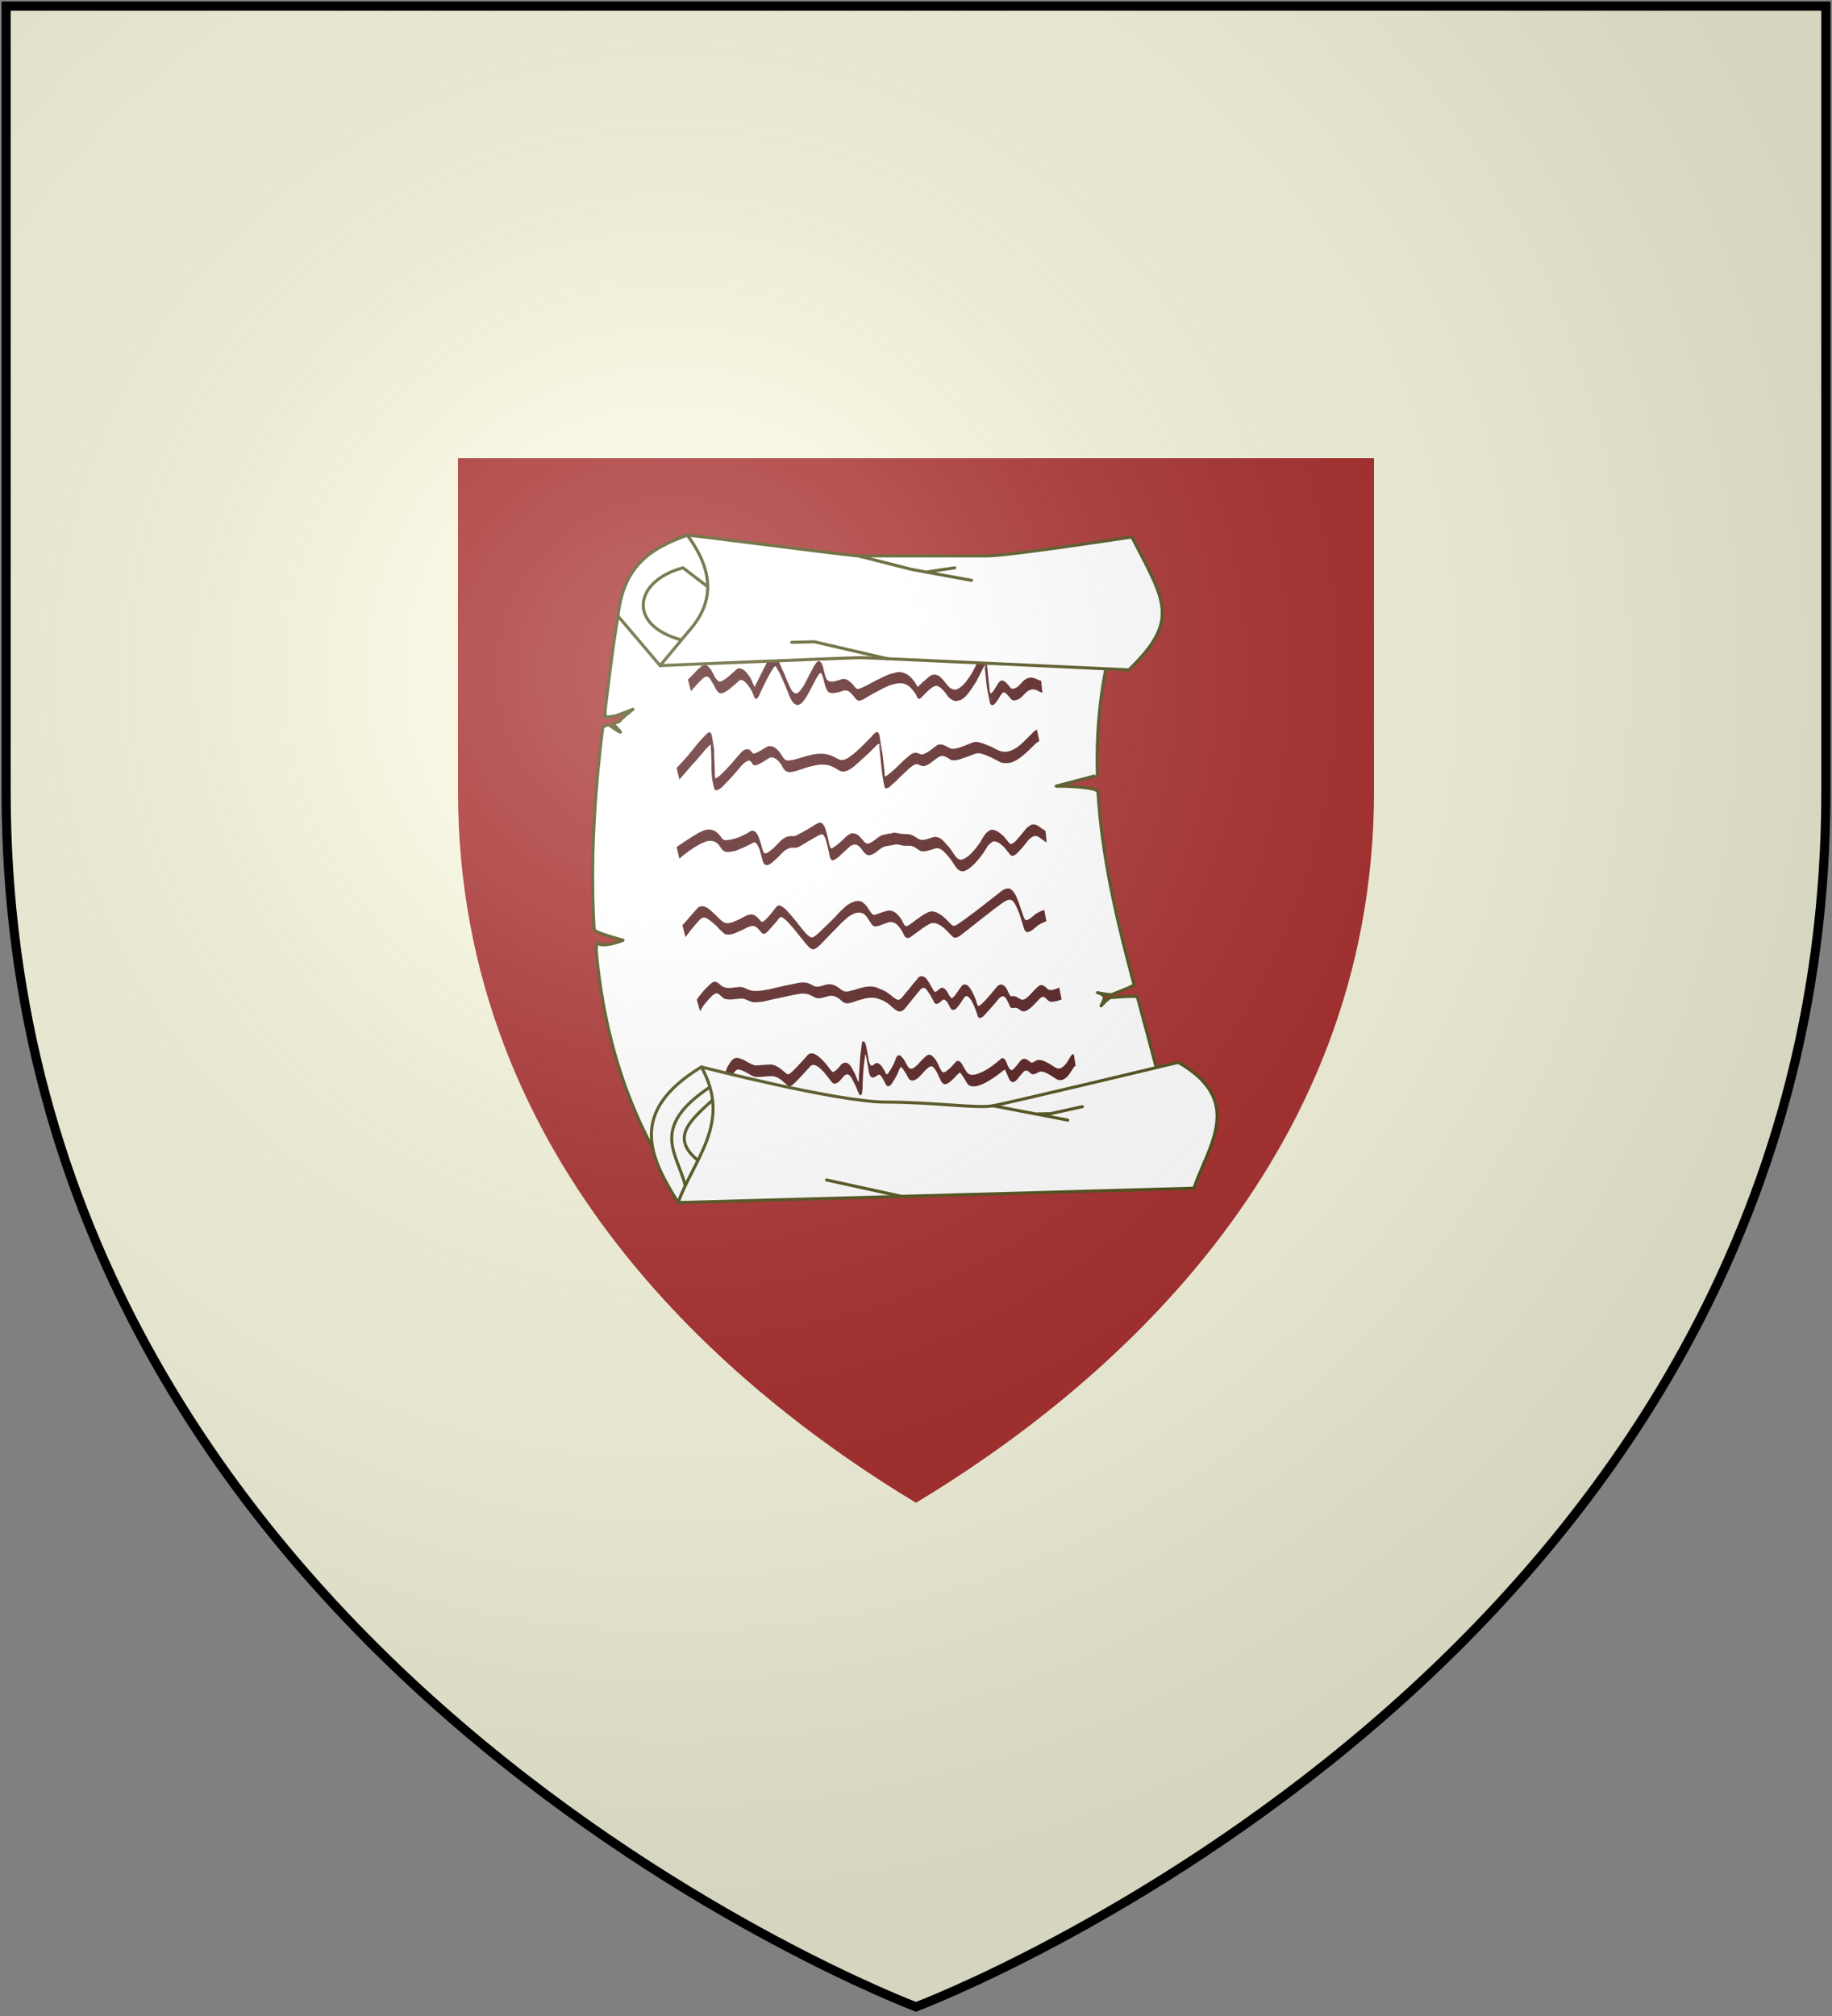 <?xml version="1.0" encoding="UTF-8"?>
<svg xmlns="http://www.w3.org/2000/svg" xmlns:xlink="http://www.w3.org/1999/xlink" width="600" height="660">
<rect width="100%" height="100%" fill="#808080" stroke="none"/>
<defs>
  <radialGradient id="rg" gradientUnits="userSpaceOnUse" cx="220" cy="220" r="405">
    <stop style="stop-color:#fff;stop-opacity:.3" offset="0"/>
    <stop style="stop-color:#fff;stop-opacity:.2" offset=".2"/>
    <stop style="stop-color:#666;stop-opacity:.1" offset=".6"/>
    <stop style="stop-color:#000;stop-opacity:.13" offset="1"/>
  </radialGradient>
  <path id="shield" d="m2,2v257c0,286 298,398 298,398c0,0 298-112 298-398V2z"/>
</defs>
<use xlink:href="#shield" fill="#f5f5dc"/>
<path id="inescutcheon" style="fill:#a52a2a;" d="m 150,150 v 109 c 0,122.457 90.129,196.92 150,232.979 C 359.871,455.92 450,381.457 450,259 V 150 Z"/>
<g id="parchment" style="fill:#ffffff;stroke:#4c4c15;stroke-width:1;stroke-linecap:round;stroke-linejoin:round;">
  <path d="m 367.4,199.7 c -6.4,18.5 -8.5,36.4 -8,54 0,0.2 -13.9,3.7 -13.6,3.7 3.3,-0.1 13.7,0.3 13.8,1.9 1.3,21.4 6.2,42.2 11.8,63 0.1,0.5 -4.6,2.2 -7.3,3.3 -0.5,0.2 -4.7,-0.6 -4.7,-0.6 0.3,-0.2 1.4,0.5 2.2,1.1 0.5,0.4 -1,3.2 -1,3.2 0,0 2.4,-2.6 3.1,-2.7 2.6,-0.2 8.6,-0.7 8.8,-0.2 4.2,15.7 8.6,31.3 12,47.1 l -170.7,2.4 c -10.8,-20.1 -16.4,-41.6 -18.5,-64.3 -0.1,-0.4 0.1,-3.1 0.2,-3 1.7,2 8.8,-0.8 8.6,-0.8 0,0 -9.3,-2.4 -9.5,-3.5 -1.3,-21.3 0,-43.5 2.8,-66.1 0,-0.3 0.8,-0.6 1.8,-0.9 0.3,-0.1 3.6,2.5 4,2.4 0.2,-0.1 -2.6,-2.8 -2.4,-2.8 1.2,-0.4 2.3,-0.7 2.3,-1 0.1,-0.4 4.2,-3.7 4.2,-3.7 0,0 -5.6,2.2 -5.9,2.2 -0.9,0.2 -3.1,0.4 -3.1,0.4 0,0 -0.2,-2 -0.1,-2.4 1.5,-11.7 2.2,-18.8 4.2,-30.7 z"/>
  <path style="fill:#501616;stroke:none;"  d="m 226.3,226.3 c 1.2,-1.4 2.4,-2.8 3.8,-4.1 0.2,-0.2 0.5,-0.4 0.8,-0.6 0.2,0 0.4,-0.1 0.6,-0.1 0.9,0.1 1.5,1.4 1.8,2 0.3,0.4 0.9,1.6 1.1,2 0.4,0.6 0.9,1.5 1.7,1.5 0.9,0 1.7,-0.7 2.4,-1.1 1.3,-1 2.6,-2.2 3.9,-3.3 0.1,0 0.3,0 0.4,0 0.9,0.1 1.8,1.3 2.4,2 0.7,1 1.3,2.1 1.7,3.3 0,0.2 0.4,1 0.7,0.9 0.8,-0.2 1.3,-1.8 1.6,-2.4 1.2,-2.6 2.5,-5.2 4,-7.6 0,0 0.4,-0.7 0.7,-0.7 0.1,0 0.1,0.1 0.2,0.1 0.1,0.3 0.3,0.5 0.4,0.7 0.8,1.3 1,1.7 1.6,3.1 1.4,3.2 0.6,1.3 1.9,4.5 0.5,1.2 1.2,3.4 2.5,4.1 0.3,0.2 0.6,0.2 0.9,0.2 0.3,-0.1 0.6,-0.2 0.9,-0.4 0.6,-0.5 1.3,-1.5 1.7,-2.1 0.9,-1.5 1.7,-3.1 2.5,-4.6 0.5,-1 0.8,-1.6 1.4,-2.5 0.1,-0.1 0.5,-0.8 0.9,-0.9 0.2,0 0.4,0.5 0.4,0.6 0.7,1.5 0.8,3.7 1.7,5.1 0.1,0.3 0.4,0.5 0.6,0.7 0.3,0.1 0.6,0.2 0.9,0.2 1.1,0.1 2.3,-0.3 3.3,-0.6 0.3,-0.1 0.6,-0.2 0.9,-0.3 0.3,0 0.6,0.1 0.9,0.1 1.2,0.5 1.9,1.7 2.7,2.6 0.2,0.2 0.3,0.4 0.6,0.5 0.2,0.2 0.5,0.2 0.8,0.2 0.4,-0.2 0.9,-0.3 1.3,-0.5 0.6,-0.4 1.2,-0.8 1.8,-1.1 0.8,-0.5 1.6,-0.9 2.4,-1.3 1.2,-0.7 3.1,-1.7 4.5,-2.2 0.6,-0.2 1.3,-0.3 1.9,-0.5 0.6,0 1.1,-0.2 1.7,-0.1 2.1,0.1 3.5,1.8 4.6,3.4 0.3,0.3 0.7,1.8 1.2,1.7 0.4,0 0.8,-0.5 1.1,-0.8 0.9,-0.9 1.9,-2 3,-2.8 0.6,-0.4 1.2,-0.8 2,-0.6 0.4,0.1 0.7,0.4 1,0.6 1.4,1.4 0.6,0.5 1.9,2.1 0.2,0.4 0.5,0.8 0.8,1.1 0.5,0.4 1.3,1 2,1.1 0.3,0 0.7,0 1,-0.1 0.3,-0.1 0.7,-0.2 1,-0.3 1.8,-1 3.1,-3.2 4.2,-4.8 1.2,-1.8 2,-3.7 3,-5.6 0,-0.1 0.3,-0.8 0.6,-1 0.2,-0.1 0.4,1.9 0.1,0.8 -0.4,-1.6 -0.7,-4.2 -0.3,-0.7 0.4,2.5 0.5,5.2 0.9,7.7 0.3,1.6 0.6,3.1 0.9,4.6 0.1,0.2 0.2,0.5 0.4,0.6 1,0.9 2.6,-2.3 3,-2.9 0.3,-0.3 0.7,-1.2 1.3,-1.1 0.4,0 1.1,0.9 1.4,1.2 0.4,0.4 0.7,1 1.3,1.3 0.6,0.3 1.2,0 1.8,-0.2 1.3,-0.6 2,-1.8 3,-2.6 0.2,-0.1 0.3,-0.2 0.5,-0.3 0.9,-0.5 1.6,-0.5 2.5,-0.2 0.7,0.4 1.3,0.7 2,0.9 0,0 -0.4,-3.9 -0.4,-3.9 v 0 c -0.7,-0.2 -1.4,-0.5 -2,-0.8 -1.1,-0.4 -1.9,-0.4 -3,0.2 -0.1,0.1 -0.3,0.2 -0.5,0.3 -1,0.8 -1.6,2 -2.8,2.6 -0.4,0.1 -0.7,0.3 -1.1,0.3 -0.7,-0.1 -1.2,-1.1 -1.6,-1.5 -0.5,-0.5 -1.1,-1.2 -1.8,-1.2 -0.8,0 -1.2,0.8 -1.6,1.4 -0.3,0.4 -0.8,1.4 -1.1,1.8 0,0 -0.7,1 -0.9,1 -0.2,0.1 -0.5,-0.7 -0.5,-0.7 0.2,1 0.3,1.9 0.5,2.8 0,0.4 -0.2,-0.8 -0.2,-1.2 -0.4,-2.2 -0.5,-4.5 -0.8,-6.7 -0.2,-2.5 -0.3,-3.4 -1,-6.5 -0.1,-0.3 -0.2,-0.6 -0.5,-0.8 -0.5,-0.4 -1.1,1 -1.1,1.1 -1,1.9 -1.8,3.9 -2.9,5.7 -1,1.5 -2.4,3.7 -4,4.6 -0.3,0.2 -0.6,0.3 -0.9,0.4 -0.3,0 -0.6,0.1 -0.9,0 -1.2,-0.2 -1.9,-1.2 -2.6,-2.1 -1.3,-1.6 -0.6,-0.8 -2,-2.2 -0.4,-0.2 -0.8,-0.4 -1.2,-0.5 -1.4,-0.3 -2.4,0.8 -3.3,1.6 -1.2,1 -1,0.8 -2,1.8 -0.2,0.1 -0.4,0.3 -0.5,0.5 -0.1,0 -0.1,0.1 -0.2,0.1 0,0 -0.8,-1.5 -0.9,-1.6 -1.2,-1.7 -2.8,-3.2 -5.1,-3.3 -0.5,0 -1.1,0.2 -1.6,0.3 -0.7,0.2 -1.4,0.3 -2,0.6 -0.7,0.3 -1.5,0.6 -2.2,1 -1.6,0.7 -3.1,1.6 -4.7,2.4 -0.6,0.3 -1.2,0.6 -1.8,0.9 -0.4,0.1 -0.8,0.2 -1.2,0.4 -0.1,-0.1 -0.4,-0.1 -0.5,-0.2 -0.2,-0.1 -1.1,-1.1 -1.1,-1.2 -0.7,-0.8 -1.5,-1.5 -2.5,-1.9 -0.3,0 -0.6,0 -1,0 -0.3,0 -0.6,0.2 -0.9,0.3 -0.9,0.2 -2,0.7 -3.1,0.5 -0.2,0 -0.4,-0.1 -0.7,-0.2 -0.1,-0.2 -0.3,-0.4 -0.5,-0.6 -0.9,-1.7 -0.8,-3.7 -1.7,-5.3 -0.3,-0.3 -0.5,-0.6 -1,-0.5 -0.5,0.1 -0.9,0.8 -1.1,1.1 -0.6,0.9 -0.9,1.6 -1.4,2.5 -0.8,1.6 -1.6,3.1 -2.4,4.6 -0.4,0.5 -1,1.5 -1.6,2 -0.2,0.1 -0.4,0.2 -0.6,0.3 -0.3,0 -0.5,0 -0.7,-0.1 -0.7,-0.4 -1.2,-1.3 -1.5,-2 -0.3,-0.7 -0.6,-1.3 -0.9,-2 -2.6,-6.3 0.9,1.9 -1.9,-4.4 -0.4,-1 -1,-2.5 -1.6,-3.4 -0.3,-0.4 -0.7,-1 -1.3,-0.9 -0.3,0.1 -0.7,0.7 -0.8,0.9 -1.5,2.5 -2.7,5.1 -4,7.7 -0.2,0.4 -0.4,0.7 -0.6,1.1 -0.1,0.3 -0.2,0.5 -0.3,0.7 -0.1,0.1 0,0.2 -0.1,0.3 -0.1,0 -0.5,-0.9 -0.5,-0.9 -0.4,-1.2 -1,-2.3 -1.8,-3.3 -0.6,-0.8 -1.6,-1.9 -2.8,-1.9 -0.2,-0.1 -0.4,0 -0.6,0.1 -1.3,1.1 -2.5,2.3 -3.8,3.3 -0.6,0.3 -1.3,1 -2,0.9 -0.7,0 -1.1,-0.9 -1.5,-1.3 -0.6,-1.2 -1.8,-4 -3.3,-4.1 -0.3,0 -0.6,0.2 -0.9,0.2 -0.3,0.2 -0.5,0.4 -0.8,0.7 -0.3,0.2 -0.6,0.5 -0.9,0.8 -1,1.1 -2,2.1 -3,3.1 0,0 1,3.8 1,3.8 z m 12.5,128.6 c 0.2,-1.5 0.9,-2.8 1.8,-4 0.3,-0.3 0.5,-0.6 0.9,-0.7 0.8,-0.2 1.8,0.4 2.5,0.7 1.1,0.5 2,1.3 3.2,1.6 0.2,0 0.4,0.1 0.7,0.1 1.7,0 3.4,-0.3 5.1,-0.3 1.7,0.2 3,1.3 4.2,2.4 0.3,0.3 0.8,0.8 1.2,0.9 0.7,0.1 1.4,-0.6 1.8,-1 1.7,-1.6 3.3,-3.5 4.9,-5.2 0.2,-0.2 0.4,-0.5 0.7,-0.6 1.3,-0.8 3.4,1.5 4.2,2.4 0.6,0.7 1.2,1.5 1.8,2.3 0.2,0.2 0.8,1 1,1.1 0.1,0.1 0.3,0.2 0.5,0.2 0.2,0 0.4,-0.1 0.7,-0.2 1.1,-0.5 1.7,-1.7 2.6,-2.5 0.2,-0.2 0.4,-0.2 0.5,-0.3 0.2,-0.1 0.4,-0.1 0.5,-0.1 1,0.2 1.9,2.4 2.3,3.2 0.4,0.7 0.7,1.5 1,2.3 0.1,0.1 0.5,1.1 0.6,1.2 0.1,0.1 0.2,0.1 0.2,0.2 0.2,-0.1 0.5,-0.2 0.5,-0.3 0.2,-0.4 0.3,-2.1 0.3,-2.3 0,-1.5 0.1,-3.1 0.2,-4.6 0.1,-2.1 0.4,-4.2 0.7,-6.3 0,-0.1 0.1,-0.2 0.1,-0.3 0,0 0,0 0,0 0,0.1 -0.1,0.2 -0.1,0.3 0.1,0.2 0.2,0.4 0.2,0.6 0.2,0.5 0.3,1.1 0.4,1.7 -0.7,-3.4 -0.9,-4.6 0.4,2.4 0.1,0.7 0.2,1.9 0.7,2.6 0.1,0.1 0.3,0.2 0.4,0.3 0.6,0.2 1,-0.1 1.5,-0.4 0.2,-0.1 0.6,-0.4 0.8,-0.5 0.2,0 0.3,0.1 0.4,0.1 1,1 1.4,2.4 2.2,3.5 0.1,0.1 0.2,0.2 0.4,0.2 0.8,0.1 1.4,-1 1.7,-1.5 0.4,-0.6 0.6,-1 1,-1.7 0.4,-0.7 0.7,-1.4 1,-2.2 0.1,-0.2 0.2,-0.6 0.5,-0.8 0,-0.1 0.1,-0.1 0.1,-0.1 1.1,1.1 1.8,2.5 2.5,3.8 0.2,0.2 0.3,0.4 0.6,0.5 1.5,0.8 3.5,-1.7 4.4,-2.7 0.5,-0.5 1.5,-1.7 2.3,-1.8 0.6,-0.1 1.1,0.7 1.4,1.1 0.5,0.7 0.9,1.5 1.2,2.3 0.3,0.5 0.5,1.1 0.8,1.6 0.1,0.2 0.2,0.3 0.4,0.5 0.1,0.1 0.3,0.2 0.4,0.3 1,0.3 2,-0.7 2.6,-1.2 0.9,-0.8 1.6,-1.7 2.5,-2.5 0.1,0 0.1,0 0.2,0 0.3,0.1 0.9,1.1 1,1.3 0.2,0.1 1,1.6 1.1,1.8 0.2,0.2 0.4,0.6 0.6,0.8 1.6,1.3 4.1,0.1 5.6,-0.6 2,-1.1 3.9,-2.4 5.6,-3.8 0.1,0 0.6,-0.5 0.8,-0.5 0.1,0 0.1,0.1 0.1,0.2 0.4,0.7 0.7,1.5 1,2.2 0.3,0.7 0.9,2 1.9,1.6 0.5,-0.2 0.9,-0.7 1.3,-1.1 0.2,-0.3 0.4,-0.5 0.6,-0.8 0.2,-0.2 0.4,-0.5 0.6,-0.7 0.4,-0.4 0.9,-1.2 1.5,-1.1 0.2,0 0.3,0.1 0.5,0.1 0.6,0.4 1,1.1 1.8,1.1 0.4,0 0.8,-0.2 1.2,-0.4 0.5,-0.2 0.8,-0.5 1.3,-0.5 1.2,0 2.6,0.9 3.6,1.5 0.8,0.5 1.5,1.2 2.5,1.3 0.9,0.1 1.6,-0.3 2.3,-0.9 1.1,-1 1.7,-2.4 2.6,-3.6 0.3,-0.1 0.1,-0.1 0.4,0 0,0 -0.6,-3.9 -0.6,-3.9 v 0 c -0.5,0 -0.3,-0.1 -0.7,0.1 -0.9,1.2 -1.4,2.7 -2.6,3.7 -0.5,0.5 -1.1,0.9 -1.9,0.8 -0.9,-0.1 -1.6,-0.9 -2.4,-1.3 -1.1,-0.6 -2.5,-1.5 -3.9,-1.5 -0.6,0 -0.8,0.2 -1.3,0.5 -0.3,0.1 -0.7,0.4 -1,0.4 -0.6,-0.1 -1.2,-1 -1.8,-1.1 -0.2,-0.1 -0.5,-0.2 -0.7,-0.2 -0.8,0.1 -1.2,0.7 -1.7,1.3 -1.3,1.7 0.2,-0.2 -1.2,1.5 -0.2,0.2 -0.7,0.8 -1,0.9 -0.7,0.3 -1.3,-1.2 -1.5,-1.5 -0.2,-0.6 -0.8,-2.5 -1.7,-2.4 -0.3,0 -0.6,0.4 -0.9,0.6 -1.6,1.4 -3.5,2.8 -5.4,3.8 -1.5,0.6 -3.7,1.8 -5.1,0.5 -0.3,-0.3 -0.4,-0.6 -0.6,-0.8 -0.2,-0.4 -0.9,-1.5 -1.1,-1.9 -0.3,-0.5 -0.8,-1.3 -1.5,-1.3 -0.2,0 -0.3,0.1 -0.4,0.1 -0.9,0.8 -1.5,1.8 -2.4,2.5 -0.5,0.4 -1.5,1.4 -2.2,1.1 -0.1,-0.1 -0.2,-0.2 -0.3,-0.3 -0.9,-1.4 -1.3,-3.1 -2.4,-4.3 -0.5,-0.6 -1.1,-1.2 -1.9,-1.1 -0.8,0.2 -1.9,1.5 -2.4,2 -0.7,0.7 -2.2,2.6 -3.3,2.6 -0.5,0 -0.7,-0.3 -1,-0.6 -0.5,-0.9 -0.9,-1.7 -1.4,-2.5 -0.3,-0.3 -0.7,-0.9 -1.1,-1.2 -0.1,-0.1 -0.3,-0.1 -0.5,-0.1 -0.1,0 -0.3,0 -0.4,0.1 -0.3,0.2 -0.4,0.6 -0.6,0.9 -0.3,0.8 -0.5,1.5 -0.9,2.2 -0.5,0.9 -0.9,1.7 -1.5,2.5 -0.1,0.1 -0.4,0.6 -0.6,0.5 -0.1,0 -0.2,-0.1 -0.2,-0.2 -0.6,-1 -1.1,-2.3 -2,-3 -0.2,-0.2 -0.4,-0.3 -0.6,-0.4 -0.1,0 -0.3,-0.1 -0.5,-0.1 -0.7,0.1 -1.2,1.1 -1.9,0.8 -0.5,-0.6 -0.5,-1 -0.7,-1.7 -0.1,-0.4 -0.2,-1.5 -0.2,-1.1 0.1,0.8 1.7,9.8 -0.4,-2.4 -0.1,-0.5 -0.3,-1.9 -0.7,-2.4 -0.2,-0.2 -0.5,-0.4 -0.8,-0.2 -0.1,0.1 -0.1,0.3 -0.1,0.4 -0.3,2.2 -0.6,4.3 -0.7,6.5 -0.1,1.5 -0.2,3 -0.3,4.5 0,0.4 0,0.9 0,1.3 -0.1,0.2 -0.1,0.5 -0.1,0.8 0,0.1 0.2,0.1 0.2,0.2 -0.7,-1.1 -1,-2.6 -1.7,-3.7 -0.5,-1 -1.4,-3 -2.7,-3.1 -0.3,0 -0.5,0 -0.7,0.1 -0.2,0.1 -0.4,0.2 -0.6,0.3 -0.2,0.2 -0.4,0.5 -0.6,0.7 -0.5,0.6 -1.1,1.4 -1.9,1.8 -0.1,0.1 -0.2,0.1 -0.4,0.2 -0.1,-0.1 -0.2,-0.2 -0.3,-0.2 -0.2,-0.2 -0.8,-0.9 -0.9,-1.1 -0.6,-0.8 -1.2,-1.6 -1.9,-2.3 -1,-1 -3.1,-3.3 -4.8,-2.3 -0.3,0.1 -0.5,0.4 -0.7,0.7 -1.6,1.7 -3.1,3.5 -4.8,5.1 -0.3,0.2 -1,0.9 -1.4,0.8 -0.5,-0.1 -0.8,-0.6 -1.1,-0.8 -1.4,-1.1 -2.7,-2.3 -4.5,-2.4 -1.7,0 -3.4,0.3 -5.1,0.3 -1.4,-0.4 -2.5,-1.1 -3.7,-1.8 -1.1,-0.4 -2.4,-1.1 -3.4,-0.3 -0.2,0.1 -0.4,0.3 -0.6,0.5 -0.9,1.2 -1.7,2.5 -2,4 0,0 1.2,3.7 1.2,3.7 z m -9.5,-23.8 c 0.9,-2 2.5,-3.6 4,-5.2 0.5,-0.3 0.9,-0.7 1.5,-0.7 0.7,0.1 1.3,0.9 1.8,1.3 0.2,0.2 0.5,0.3 0.7,0.5 1.8,0.5 3.7,0 5.5,-0.1 1.4,0 2.5,1 3.9,1.2 0.4,0.1 0.9,0 1.4,0 0.6,-0.1 1.3,-0.1 1.9,-0.2 0.9,-0.2 4.1,-1 4.9,-1.1 2.2,-0.5 4.4,-1 6.7,-1.4 1.2,-0.2 2.4,-0.2 3.6,0.3 0.7,0.3 1.3,0.7 2,1 1.5,0.4 2.8,-0.3 4.2,-0.6 0.2,-0.1 0.5,-0.1 0.8,-0.1 1.5,0 2.6,0.9 3.6,1.8 0.3,0.2 0.7,0.5 1,0.6 1.2,0.3 2.8,-0.4 3.9,-0.8 1.9,-0.5 3.8,-1.2 5.8,-0.9 1.2,0.2 1.7,0.5 2.8,0.9 0.4,0.3 0.8,0.5 1.2,0.7 0.8,0.6 1.1,0.8 1.8,1.5 0.6,0.5 0.8,0.7 1.5,1.1 0.2,0.1 0.4,0.2 0.6,0.2 0.2,0 0.4,0.1 0.6,0 0.9,-0.2 1.5,-1.1 2,-1.7 0.6,-0.7 1.1,-1.4 1.7,-2.1 0.8,-0.9 1.5,-1.9 2.4,-2.9 0.3,-0.4 0.6,-0.8 1.2,-1 0.1,0 0.3,0 0.4,0 0.2,0.1 0.3,0.2 0.5,0.3 0.3,0.3 0.6,0.8 0.9,1.2 0.5,0.7 0.9,1.4 1.3,2.2 0.3,0.4 0.5,1.3 1,1.5 0.6,0.2 1.1,-0.2 1.5,-0.5 0.4,-0.3 0.9,-1.1 1.4,-0.8 0.3,0.1 0.5,0.4 0.7,0.5 0.5,0.6 0.8,1.3 1.1,1.9 0.3,0.4 0.4,0.8 0.9,0.9 0.2,0.1 0.4,0 0.6,0 0.2,-0.2 0.4,-0.2 0.5,-0.4 0.4,-0.3 0.9,-1 1.2,-1.4 0.6,-0.8 1.1,-1.7 1.7,-2.5 0.2,-0.1 0.4,-0.2 0.6,-0.2 0.4,0 0.8,0.5 1,0.7 0.7,0.8 1.1,1.8 1.5,2.7 0.3,0.8 0.6,1.6 0.9,2.4 0.1,0.3 0.2,0.9 0.4,1.1 0.2,0.2 0.3,0.2 0.5,0.3 0.2,-0.1 0.4,-0.1 0.6,-0.2 0.6,-0.3 1.2,-1.1 1.6,-1.5 1,-1.1 2,-2.3 3,-3.4 0.5,-0.6 1.6,-2.3 2.6,-2 0.3,0.1 0.6,0.4 0.8,0.7 0.4,0.6 0.7,1.3 1,2 0.1,0.3 0.3,0.8 0.6,1 0.2,0.1 0.4,0.1 0.5,0.1 0.3,0.1 0.7,-0.1 1,-0.1 0.7,0.1 1.4,0.7 2,1.1 0.2,0 0.4,0.1 0.6,0.1 1.6,0 3.5,-2.3 4.5,-3.3 0.5,-0.5 1.4,-1.7 2.2,-1.4 0.3,0.1 0.7,0.4 0.8,0.6 1,1.1 1.6,1.1 3,0.8 0.7,-0.1 1.4,-0.4 2,-0.6 0,0 -0.8,-3.9 -0.8,-3.9 v 0 c -0.6,0.3 -1.2,0.5 -1.9,0.7 -1.4,0.3 -1.6,0.1 -2.6,-0.9 -0.4,-0.2 -0.6,-0.5 -1.1,-0.6 -1,-0.2 -1.8,1 -2.5,1.6 -0.5,0.5 -1.2,1.3 -1.7,1.8 -0.6,0.6 -1.4,1.4 -2.4,1.4 -0.1,0 -0.3,-0.1 -0.5,-0.2 -0.7,-0.4 -1.4,-1 -2.3,-1 -0.3,0 -0.5,0.1 -0.8,0 0,0 -0.2,0 -0.2,-0.1 -0.2,-0.2 -0.5,-0.7 -0.6,-1 -0.3,-0.7 -0.6,-1.4 -1.1,-2 -0.4,-0.3 -0.6,-0.6 -1.2,-0.7 -1.3,-0.1 -2,1.5 -2.8,2.3 -0.9,1.1 -1.9,2.3 -3,3.4 -0.3,0.3 -0.9,0.9 -1.4,1.2 -0.1,0.1 -0.2,0.1 -0.3,0.2 -0.5,-0.4 -0.5,-0.8 -0.7,-1.4 -0.2,-0.7 -0.5,-1.5 -0.9,-2.3 -0.5,-1 -1.6,-3.6 -3.1,-3.4 -0.3,0 -0.5,0.2 -0.7,0.3 -0.6,0.8 -1.2,1.7 -1.8,2.5 -0.2,0.3 -0.7,1 -1,1.3 -0.1,0.1 -0.3,0.2 -0.4,0.3 -0.1,0 -0.2,0.1 -0.3,0 -0.3,-0.1 -0.5,-0.6 -0.7,-0.8 -0.4,-0.7 -0.7,-1.4 -1.3,-2 -0.1,-0.1 -0.2,-0.2 -0.4,-0.3 -0.9,-0.6 -1.5,0.1 -2.1,0.7 -0.2,0.1 -0.5,0.4 -0.8,0.4 -0.4,0.1 -0.9,-1.2 -1.1,-1.4 -0.6,-1 -1.5,-2.9 -2.5,-3.5 -0.2,-0.1 -0.4,-0.1 -0.6,-0.2 -0.2,0 -0.4,0 -0.6,0 -0.7,0.2 -0.9,0.6 -1.3,1.2 -0.9,0.9 -1.6,1.9 -2.4,2.9 -0.6,0.7 -1.1,1.3 -1.7,2 -0.4,0.5 -1,1.4 -1.7,1.6 -0.2,0 -0.3,0 -0.5,0 -0.8,-0.4 -1.2,-0.7 -1.9,-1.3 -0.8,-0.6 -1.1,-0.8 -1.9,-1.4 -0.4,-0.2 -0.9,-0.4 -1.3,-0.6 -1.2,-0.5 -1.6,-0.8 -2.9,-1 -2,-0.2 -4,0.4 -5.9,1 -1,0.2 -2.6,0.9 -3.6,0.5 -0.3,-0.1 -0.6,-0.3 -0.9,-0.5 -1.2,-1 -2.4,-1.8 -4,-1.8 -0.3,0 -0.5,0.1 -0.8,0.1 -1.3,0.3 -2.6,1 -3.9,0.6 -0.7,-0.3 -1.4,-0.8 -2.1,-1 -1.3,-0.4 -2.4,-0.3 -3.8,0 -2.2,0.4 -4.4,0.9 -6.6,1.4 -1.5,0.4 -3.3,0.8 -4.9,1 -0.6,0.1 -1.3,0.1 -1.9,0.1 -0.4,0 -0.9,0 -1.3,-0.1 -1.4,-0.2 -2.6,-1.3 -4,-1.2 -1.8,0.1 -3.6,0.7 -5.3,0 -0.2,-0.1 -0.4,-0.2 -0.6,-0.4 -0.7,-0.5 -1.3,-1.3 -2.2,-1.3 -0.7,0 -1.1,0.5 -1.6,0.9 -1.6,1.5 -3.1,3.1 -4.3,5 0,0 1.1,3.8 1.1,3.8 z m -4.8,-24.3 c 1.4,-1.9 2.9,-3.8 4.5,-5.5 0.5,-0.5 0.8,-0.9 1.5,-0.9 0.7,0 1.3,0.4 1.8,0.8 1,0.7 1.4,1.1 2.3,1.9 0.5,0.6 1.5,1.6 2.1,2.1 0.3,0.3 0.6,0.6 1,0.7 1.5,0.4 3.3,-0.5 4.6,-1.1 1.2,-0.4 3.4,-2 4.7,-1.6 0.6,0.1 1,0.6 1.4,1 0.4,0.3 1,1.3 1.5,1.5 0.8,0.2 1.6,-0.8 2,-1.3 0.9,-0.9 1.7,-1.9 2.5,-2.8 0.2,-0.3 0.4,-0.5 0.6,-0.8 0.2,-0.1 0.3,-0.4 0.5,-0.5 0.2,-0.1 0.4,0 0.5,-0.1 0.2,0.2 0.5,0.3 0.7,0.5 0.7,0.5 1.5,1.3 2,1.9 1.2,1.3 2.3,2.7 3.4,4.1 0.9,1 1.7,2.3 2.8,3.3 0.3,0.3 0.9,0.8 1.4,0.8 0.3,0 0.6,-0.2 0.9,-0.3 0.4,-0.3 0.8,-0.6 1.2,-1 0.6,-0.5 1.1,-1.1 1.7,-1.7 1.6,-1.7 2.6,-2.7 4.3,-4.4 0.6,-0.7 1.2,-1.3 1.9,-1.9 0.5,-0.5 1.1,-0.9 1.6,-1.4 1.3,-0.8 2.8,-1.7 4.3,-1.2 0.6,0.1 0.7,0.4 1.2,0.7 0.7,0.8 1.3,1.8 1.9,2.7 0.1,0.2 0.2,0.4 0.4,0.5 0.1,0.2 0.3,0.3 0.5,0.4 0.2,0.1 0.4,0.1 0.6,0.1 0.5,0 1.2,-0.3 1.6,-0.4 0.9,-0.4 1.9,-0.7 2.8,-1 0.3,0 0.6,-0.1 0.9,0 1.5,0.1 2.6,1.8 3.4,3 0.4,0.7 0.7,2.2 1.8,2.2 0.5,0 0.9,-0.3 1.3,-0.6 1.6,-1.2 3.2,-2.4 4.9,-3.5 0.8,-0.4 1.4,-0.9 2.3,-0.8 0.9,0 1.6,0.4 2.4,0.9 1.4,0.9 2.5,2.3 3.7,3.5 0.2,0.1 0.3,0.2 0.5,0.3 1.1,0.5 2.8,-1.2 3.6,-1.8 0.6,-0.4 1.2,-0.9 1.8,-1.4 3.5,-2.7 6.9,-5.5 10.5,-8.1 0.7,-0.4 1.9,-1.3 2.8,-1 1.1,0.4 1.8,2.3 2.2,3.2 0.7,1.6 1.2,3.3 1.7,5 0.2,0.6 0.4,1.6 0.8,2 0.2,0.2 0.4,0.3 0.6,0.4 0.3,-0.1 0.6,-0.1 0.9,-0.3 1,-0.4 1.9,-1.4 2.7,-2 0.8,-0.5 1,-0.6 1.9,-1 0.2,-0.1 0.5,-0.2 0.8,-0.3 0,0 -0.7,-3.7 -0.7,-3.7 v 0 c -0.3,0.1 -0.6,0.2 -0.9,0.3 -0.8,0.4 -1.1,0.5 -1.9,1 -1,0.8 -1.9,1.8 -3.2,2.1 -0.1,-0.1 -0.2,-0.2 -0.3,-0.3 -0.4,-0.5 -0.6,-1.3 -0.8,-1.9 -0.6,-1.6 -1.1,-3.3 -1.8,-5 -0.4,-0.9 -0.9,-2 -1.7,-2.7 -1.2,-1.2 -2.8,-0.2 -3.9,0.7 -3.5,2.7 -6.9,5.5 -10.5,8.1 -0.7,0.5 -2.3,1.7 -3.1,2.2 -0.3,0.2 -1,0.7 -1.5,0.7 -0.3,0 -0.6,-0.2 -0.8,-0.4 -1.2,-1.2 -2.3,-2.5 -3.8,-3.4 -0.7,-0.4 -1.1,-0.7 -1.8,-0.8 -1.4,-0.4 -2.1,0.2 -3.3,0.8 -1.7,1.1 -3.3,2.3 -4.9,3.5 -0.1,0.1 -0.7,0.4 -1,0.4 -0.7,0 -1.2,-1.6 -1.5,-2.1 -0.9,-1.3 -2.1,-2.9 -3.9,-3 -0.3,0 -0.6,0 -0.9,0.1 -0.9,0.2 -1.9,0.6 -2.8,0.9 -0.3,0.1 -1.1,0.4 -1.4,0.4 -0.2,0 -0.3,-0.1 -0.5,-0.1 -1.1,-1.1 -1.6,-2.6 -2.8,-3.6 -0.2,-0.2 -0.4,-0.3 -0.6,-0.5 -1.8,-0.9 -3.8,0.2 -5.3,1.3 -0.5,0.5 -1.1,1 -1.6,1.5 -0.7,0.6 -1.3,1.3 -1.9,2 -2,2 -2.3,2.3 -4.3,4.2 -0.6,0.6 -1.1,1.1 -1.7,1.6 -0.4,0.3 -0.7,0.6 -1.1,0.8 -0.2,0.1 -0.4,0.2 -0.6,0.2 -0.5,0 -1.1,-0.5 -1.3,-0.7 -1.1,-0.9 -1.8,-2.1 -2.8,-3.2 -1.1,-1.4 -2.1,-2.7 -3.3,-4 -0.5,-0.6 -1.5,-1.7 -2.2,-2.1 -0.3,-0.2 -0.6,-0.3 -0.9,-0.5 -0.3,0.1 -0.6,0 -0.8,0.2 -0.2,0.1 -0.3,0.3 -0.5,0.5 -1,1.3 -1.9,2.5 -3,3.6 -0.3,0.3 -0.9,0.9 -1.3,1.1 -0.5,0.2 -1.4,-1.2 -1.7,-1.4 -0.6,-0.5 -0.9,-0.9 -1.7,-1 -1.5,-0.3 -3.4,1.3 -4.8,1.8 -1.2,0.5 -2.9,1.4 -4.2,0.9 -0.4,-0.1 -0.7,-0.4 -1,-0.6 -0.6,-0.5 -1.6,-1.5 -2.1,-2 -1.1,-1 -2.9,-3 -4.5,-2.8 -0.9,0 -1.1,0.4 -1.7,1 -1.6,1.7 -3,3.5 -4.6,5.2 0,0 1,3.9 1,3.9 z m -2,-25.7 c 1.6,-1.4 3.3,-2.7 5.1,-3.8 0.6,-0.4 1.3,-0.7 1.9,-1.1 0.5,-0.2 1.1,-0.4 1.6,-0.7 1.2,-0.3 2.3,-0.4 3.4,0.3 0.7,0.4 1.2,1.2 1.7,1.9 0.8,1.2 1.5,1.3 2.9,1.2 0.6,-0.2 1.3,-0.2 1.9,-0.4 0.5,-0.2 1.2,-0.5 1.7,-0.7 1,-0.4 1.9,-0.8 2.8,-1.3 0.1,0 1.2,-0.6 1.3,-0.7 0.2,0 0.3,0 0.5,0 0.9,0.6 1.2,1.7 1.6,2.7 0.3,1 0.4,1.6 0.7,2.6 0.2,0.7 0.4,2.1 1.5,2.1 1,0.1 2.3,-1.3 3,-1.9 1.4,-1.2 2.4,-2.8 4.1,-3.5 0.6,-0.3 0.8,-0.2 1.4,-0.3 0.5,0.1 0.9,0.1 1.3,0 0.7,-0.2 1.4,-0.6 2,-1 0.4,-0.2 0.9,-0.5 1.3,-0.8 0.4,-0.2 0.9,-0.5 1.3,-0.7 0.3,-0.2 1.9,-1.2 2.3,-1.3 0.2,-0.2 1.1,-0.6 1.5,-0.6 0.5,0.2 0.8,1 1,1.3 0.5,1.5 0.8,3.1 1.2,4.7 0,0.2 0.3,1.9 0.6,2.2 0.1,0.2 0.4,0.2 0.6,0.4 0.3,-0.2 0.7,-0.2 0.9,-0.4 0.5,-0.3 0.8,-0.6 1.2,-0.9 0.5,-0.5 2.1,-1.9 2.6,-2.4 0.4,-0.3 0.7,-0.7 1.1,-1 0.4,-0.2 0.7,-0.3 1.1,-0.5 0.3,0 0.7,0 1,0.1 1.1,0.5 1.7,1.6 2.4,2.5 0.3,0.2 0.5,0.5 0.7,0.6 0.3,0.2 0.6,0.2 0.8,0.3 2,-0.1 3.1,-1.9 4.8,-2.7 0.2,-0.1 0.5,-0.2 0.7,-0.2 1,-0.2 1.9,-0.4 2.8,-0.5 0.2,-0.1 0.4,-0.1 0.6,-0.2 0.3,0 0.5,0.1 0.7,0.1 0.7,0.1 1.3,0.3 2,0.4 0.7,0 1.4,0 2.1,0 0.9,0.1 1.6,0.6 2.3,1.1 0.5,0.3 0.8,0.6 1.5,0.7 0.3,0.1 0.6,0 0.9,0 1.4,-0.3 1,-0.2 2.4,-0.6 0.9,-0.3 1.4,-0.6 2.3,-0.3 1,0.3 1.7,1.2 2.4,1.9 1.3,1.6 1.1,1.2 2.2,2.9 0.7,1 1.3,2.3 2.6,2.6 0.4,0.1 0.7,0 1,0 0.4,-0.2 0.8,-0.4 1.2,-0.6 1.8,-1.2 3.3,-3 4.6,-4.7 0.9,-1.1 1.4,-2.5 2.4,-3.5 0.2,-0.1 0.3,-0.3 0.5,-0.4 0.2,-0.2 0.3,-0.3 0.5,-0.4 1.2,-0.6 2.8,0.8 3.6,1.5 0.7,0.7 1.3,1.6 2,2.4 0.1,0.2 0.2,0.3 0.4,0.5 0.1,0.1 0.3,0.1 0.5,0.2 0.2,-0.1 0.5,0 0.7,-0.2 0.7,-0.3 1.4,-1.2 1.9,-1.7 1.1,-1.2 2,-2.4 3,-3.6 0.7,-0.5 1.3,-1.1 2.3,-1 0.7,0.1 1.4,0.8 2,1.2 0.9,0.6 0.4,0.3 1.4,0.9 0,0 -0.4,-3.8 -0.4,-3.8 v 0 c -0.9,-0.6 -0.5,-0.3 -1.4,-0.9 -0.7,-0.5 -1.4,-1.1 -2.3,-1.2 -1,-0.1 -1.7,0.6 -2.5,1.2 -1,1.2 -1.9,2.4 -3,3.6 -0.3,0.4 -1.1,1.2 -1.7,1.5 -0.1,0.1 -0.3,0.1 -0.4,0.1 -0.2,-0.1 -0.3,-0.1 -0.4,-0.2 -0.2,-0.1 -0.3,-0.3 -0.4,-0.4 -0.7,-0.8 -1.3,-1.7 -2.1,-2.4 -1,-0.8 -2.6,-2.1 -4,-1.5 -0.2,0.1 -0.4,0.3 -0.6,0.4 -0.5,0.4 -0.6,0.5 -1,1 -0.8,1 -1.2,2.1 -1.9,3 -1.3,1.8 -2.7,3.6 -4.5,4.7 -0.3,0.2 -0.7,0.3 -1,0.5 -0.3,0 -0.5,0.1 -0.8,0 -1.2,-0.3 -1.8,-1.6 -2.4,-2.4 -1.1,-1.7 -0.9,-1.3 -2.3,-2.9 -0.8,-0.9 -1.5,-1.7 -2.7,-2 -1,-0.3 -1.4,0 -2.4,0.3 -1.2,0.4 -1,0.3 -2.3,0.6 -0.2,-0.1 -0.5,0 -0.8,-0.1 -0.5,-0.1 -0.9,-0.4 -1.4,-0.7 -0.8,-0.5 -1.6,-1 -2.5,-1.1 -0.7,-0.1 -1.4,0 -2.1,-0.1 -0.5,0 -0.8,-0.1 -1.3,-0.2 -0.2,-0.1 -0.4,-0.1 -0.7,-0.1 -0.2,-0.1 -0.5,-0.1 -0.7,-0.1 -0.3,0 -0.5,0.1 -0.7,0.2 -0.9,0.1 -1.9,0.3 -2.8,0.5 -0.9,0.3 -0.8,0.2 -1.6,0.8 -1.2,0.8 -2.2,1.9 -3.6,2.1 -0.2,-0.1 -0.5,-0.1 -0.7,-0.3 -0.2,-0.1 -0.4,-0.4 -0.6,-0.6 -0.8,-0.9 -1.6,-2.1 -2.8,-2.4 -0.4,-0.1 -0.8,-0.1 -1.2,-0.1 -0.3,0.2 -0.8,0.4 -1.1,0.6 -0.4,0.3 -0.8,0.7 -1.2,1.1 -1.3,1.2 -2.6,2.5 -4.2,3.3 -0.1,-0.1 -0.3,-0.2 -0.3,-0.3 -0.3,-0.4 -0.6,-1.9 -0.6,-2.1 -0.4,-1.6 -0.7,-3.2 -1.3,-4.7 -0.5,-0.7 -0.6,-1.3 -1.5,-1.4 -0.2,0 -0.5,0.1 -0.7,0.2 -1.2,0.5 -2.1,1.3 -3.2,1.9 -0.8,0.4 -1.7,1 -2.6,1.4 -0.5,0.3 -1.2,0.7 -1.8,0.9 -0.4,0.1 -0.9,0 -1.3,0 -0.3,0.1 -0.5,0.1 -0.8,0.1 -2.1,0.5 -3.4,2.5 -4.9,3.9 -0.5,0.3 -1.9,1.8 -2.7,1.7 -0.7,-0.1 -0.9,-1.6 -1.1,-2.1 -0.2,-0.9 -0.5,-1.6 -0.8,-2.6 -0.3,-0.8 -0.7,-2 -1.5,-2.5 -0.2,-0.1 -0.4,-0.2 -0.6,-0.3 -0.2,0.1 -0.4,0.1 -0.6,0.1 -0.1,0.1 -1.2,0.7 -1.3,0.8 -0.9,0.5 -1.8,0.9 -2.7,1.3 -1.2,0.4 -2.4,0.8 -3.6,0.9 -1.3,0.2 -1.7,-0.1 -2.4,-1.2 -0.6,-0.7 -1.2,-1.4 -2,-1.8 -1.2,-0.6 -2.4,-0.5 -3.6,-0.1 -0.6,0.3 -1.1,0.5 -1.7,0.8 -0.6,0.4 -1.2,0.8 -1.8,1.1 -1.8,1.1 -3.5,2.3 -5.3,3.5 0,0 0.9,3.8 0.9,3.8 z m 0,-25.9 c 1.3,-1.5 2.6,-3 4,-4.6 1,-1.1 2.1,-2.3 3.1,-3.5 0.7,-0.9 1.5,-1.8 2.3,-2.6 0.1,-0.1 1.1,-1.1 1.2,-0.8 0,0.1 0,0.2 0,0.3 0,0.2 0.1,0.4 0.1,0.6 -0.2,-0.9 -0.1,-1.8 -0.5,-2.5 -0.4,-0.5 0,1.2 0.1,1.8 0,0.8 0,1.5 0.1,2.3 0.1,2.1 0.1,4.1 0.1,6.2 0.2,2.3 0.2,3.2 1,6 0.1,0.2 0.4,0.3 0.6,0.3 1.2,0 2.9,-2.1 3.6,-2.8 1.5,-1.5 2.8,-3.1 4.2,-4.7 0.7,-0.8 1.1,-1.4 2.1,-1.9 0.2,-0.1 0.4,-0.2 0.6,-0.3 1.1,-0.1 1.1,1.4 1.9,1.5 0.2,0.1 0.5,0 0.7,0 1.2,-0.4 2.2,-1.1 3.2,-1.7 0.8,-0.5 1.2,-1 2.3,-0.8 0.3,0.1 0.6,0.3 0.9,0.4 0.3,0.3 0.6,0.5 0.9,0.8 0.3,0.3 0.5,0.7 0.8,1 0.5,0.8 0.9,2 1.9,2.4 0.2,0.1 0.5,0.1 0.8,0.2 0.3,0 0.6,0 0.9,-0.1 1.3,-0.2 2.5,-0.7 3.8,-1.1 1.7,-0.6 1.8,-0.6 3.7,-1 1.7,-0.4 3.3,-0.4 5,0.1 1.1,0.4 2.2,1.1 3.2,1.7 0.3,0 0.6,0.2 1,0.2 1.3,0 2.6,-0.9 3.6,-1.7 0.8,-0.7 2.2,-1.9 3,-2.7 1.2,-1 2.3,-2.1 3.4,-3.2 0.5,-0.5 1,-1.1 1.6,-1.5 0.1,0.1 0.2,0 0.3,0.1 0.1,0.2 0.1,0.4 0.1,0.6 0.1,0.5 0.4,1.7 0.2,1.4 -0.3,-0.5 -0.3,-2.2 -0.4,-1.6 -0.1,0.7 0.2,1.5 0.3,2.2 0.1,0.8 0.1,1.5 0.2,2.2 0.3,3.1 0.6,6.2 1.3,9.3 0.1,0.2 0.3,0.4 0.4,0.4 0.3,0 0.6,-0.2 0.9,-0.2 0.3,-0.3 0.7,-0.6 1,-0.9 0.5,-0.4 1,-0.9 1.5,-1.3 1,-1.1 2.2,-2.2 3.3,-3.2 0.4,-0.4 0.9,-0.9 1.4,-1.3 0.4,-0.3 0.8,-0.5 1.2,-0.8 1.2,-0.5 1.2,-0.1 2.3,0.3 0.2,0 0.4,0.1 0.7,0.1 0.7,0.1 1.2,-0.4 1.9,-0.7 1.6,-1.1 0.8,-0.6 2.3,-1.7 0.8,-0.5 1.1,-0.9 2,-0.9 0.7,0 1.2,0.3 1.8,0.6 0.4,0.3 0.9,0.7 1.5,0.8 0.8,0.1 1.7,-0.1 2.4,-0.3 1,-0.3 1.9,-0.7 2.9,-1 1.1,-0.4 2.1,-1 3.4,-1 1.2,0.1 2.4,0.7 3.6,1.2 1,0.4 2,1 3,1.5 0.3,0.2 0.6,0.3 0.9,0.4 0.9,0.2 1.3,0.1 2.2,0.1 0.4,-0.1 0.8,-0.1 1.2,-0.3 2.5,-0.9 4.6,-3.1 6.5,-4.9 0.5,-0.5 1.1,-1.1 1.7,-1.6 0.2,-0.1 0.4,-0.2 0.7,-0.4 0,0 -0.8,-3.7 -0.8,-3.7 v 0 c -0.3,0.1 -0.5,0.3 -0.8,0.4 -0.5,0.5 -1.2,1.2 -1.7,1.7 -1.8,1.8 -3.8,4 -6.2,4.8 -0.4,0.2 -0.8,0.2 -1.2,0.3 -0.9,0 -1.1,0.1 -2,-0.2 -1.4,-0.4 -2.7,-1.4 -4,-1.8 -1.2,-0.5 -2.5,-1.1 -3.8,-1.2 -1.2,-0.1 -2.3,0.6 -3.4,1 -1.3,0.5 -3.7,1.5 -5,1.2 -0.5,-0.1 -1.2,-0.6 -1.6,-0.8 -0.7,-0.3 -1.2,-0.6 -2,-0.6 -1,0.1 -1.3,0.5 -2.1,1.1 -1.3,1 -0.9,0.7 -2.3,1.6 -0.5,0.2 -1,0.6 -1.6,0.6 -0.3,0 -0.5,-0.1 -0.7,-0.2 -1.1,-0.4 -1.4,-0.6 -2.6,0 -0.4,0.3 -0.9,0.6 -1.2,0.9 -0.5,0.4 -1,0.9 -1.5,1.3 -1.8,1.8 -3.6,3.6 -5.6,5 -0.2,0.1 -0.3,0.2 -0.4,0.2 -0.2,-0.1 -0.2,-0.2 -0.2,-0.4 0.1,1 0.3,2 0.4,2.9 0.1,0.4 -0.1,-0.8 -0.2,-1.3 -0.1,-1.2 -0.2,-2.4 -0.3,-3.6 -0.2,-1.5 -0.3,-2.9 -0.5,-4.4 -0.3,-1.9 -0.6,-3.7 -0.9,-5.6 -0.1,-0.6 -0.1,-1.6 -0.8,-2.1 -0.1,-0.1 -0.3,0 -0.5,0 -0.7,0.5 -1.1,1 -1.7,1.7 -1.1,1.1 -2.2,2.2 -3.3,3.3 -1.1,1 -1.8,1.7 -3,2.6 -0.9,0.7 -2.1,1.6 -3.4,1.5 -0.2,0 -0.5,-0.1 -0.8,-0.2 -1.1,-0.5 -2.1,-1.2 -3.3,-1.5 -1.7,-0.5 -3.5,-0.4 -5.2,-0.1 -1.6,0.4 -2.1,0.5 -3.7,1 -1.2,0.3 -2.4,0.8 -3.7,0.9 -0.3,0.1 -0.5,0.1 -0.8,0.1 -0.2,-0.1 -0.5,-0.1 -0.7,-0.2 -0.8,-0.5 -1.3,-1.6 -1.8,-2.3 -0.3,-0.4 -0.5,-0.7 -0.8,-1 -0.3,-0.3 -0.7,-0.5 -1,-0.8 -0.4,-0.2 -0.8,-0.4 -1.2,-0.4 -1.1,-0.2 -1.4,0.3 -2.4,0.8 -0.9,0.6 -1.9,1.2 -3,1.6 -0.2,0 -0.3,0 -0.5,-0.1 -0.2,0 -0.4,-0.5 -0.6,-0.6 -0.4,-0.6 -0.9,-0.8 -1.6,-0.7 -0.3,0.1 -0.6,0.2 -0.8,0.3 -0.9,0.6 -1.3,1.3 -2.1,2.1 -1.3,1.6 -2.7,3.2 -4.2,4.7 -0.9,0.9 -1.4,1.5 -2.5,2.2 -0.2,0.1 -0.4,0.2 -0.6,0.2 -0.1,0 -0.3,-0.4 -0.3,-0.2 0,0.9 0.2,1.8 0.4,2.7 0.1,0.5 -0.1,-1 -0.1,-1.5 -0.1,-2 -0.1,-4.1 -0.2,-6.2 0,-0.8 -0.1,-1.5 -0.1,-2.2 0,-0.6 0,-1.2 0,-1.8 -0.2,-1.6 -0.5,-3.3 -0.8,-4.9 -0.1,-0.2 -0.1,-0.4 -0.2,-0.6 -0.6,-0.9 -1.5,0.2 -1.9,0.6 -0.8,0.8 -1.6,1.7 -2.4,2.6 -1,1.2 -2,2.5 -3,3.7 -1.3,1.5 -2.6,3 -4,4.4 0,0 0.9,3.8 0.9,3.8 z"/>
  <path d="m 229.7,349.3 c 0,0 44.6,11.5 60.4,11.5 15.7,0 30.1,2.2 35.1,1.2 5.2,-0.9 60.7,-14.2 60.7,-14.2 21.8,12.5 10,27.1 5.1,41.2 l -168.9,4.7 c -9.2,-14.8 -16.7,-29.6 7.6,-44.4 z"/>
  <path d="m 225.1,175.2 c 1.7,0 53.7,6.8 56.1,6.8 2.4,0 34.8,0 42,0 7.2,0 47.5,-6.2 47.5,-6.2 10.7,20.9 16,27.1 -1,43.5 0,0 -85.1,-4 -87.8,-4 -2.8,0 -65.7,2.6 -65.7,2.6 l -13.8,-16.2 c 1.8,-17.3 11.8,-22.5 22.7,-26.5 z"/>
  <path style="fill:none;"  d="m 233.4,360.1 c -7.2,6.6 -14.1,12.3 -4.8,19.8 m -4.2,8.2 c -2.4,-10.3 -12,-18.8 8.1,-32.2 m 62.9,35.8 -24.7,-5.4 m 83.8,-24 -10.5,2.3 -4.9,0.1 m -13.9,-2.7 24.5,4.7 m -58.9,-151 -24.1,-5.6 -7.4,0.2 m 44,-23 c 0.4,-0.1 9.4,-1.4 9.4,-1.4 m -31.5,-3.9 17.3,4.4 19.7,3.6 m -95,19.5 c -18,-4.8 -15.5,-19.4 0.5,-23.6 l 8.1,6.2 m -6.7,-16.9 c 9.1,12.3 8.4,22.2 1,30.8 l -9.9,11.9 m 13.5,131.4 c 10.2,18.2 -2.6,30.3 -7.6,44.4"/>
</g>
<use id="shine" xlink:href="#shield" fill="url(#rg)" stroke="#000" stroke-width="3"/>
</svg>
